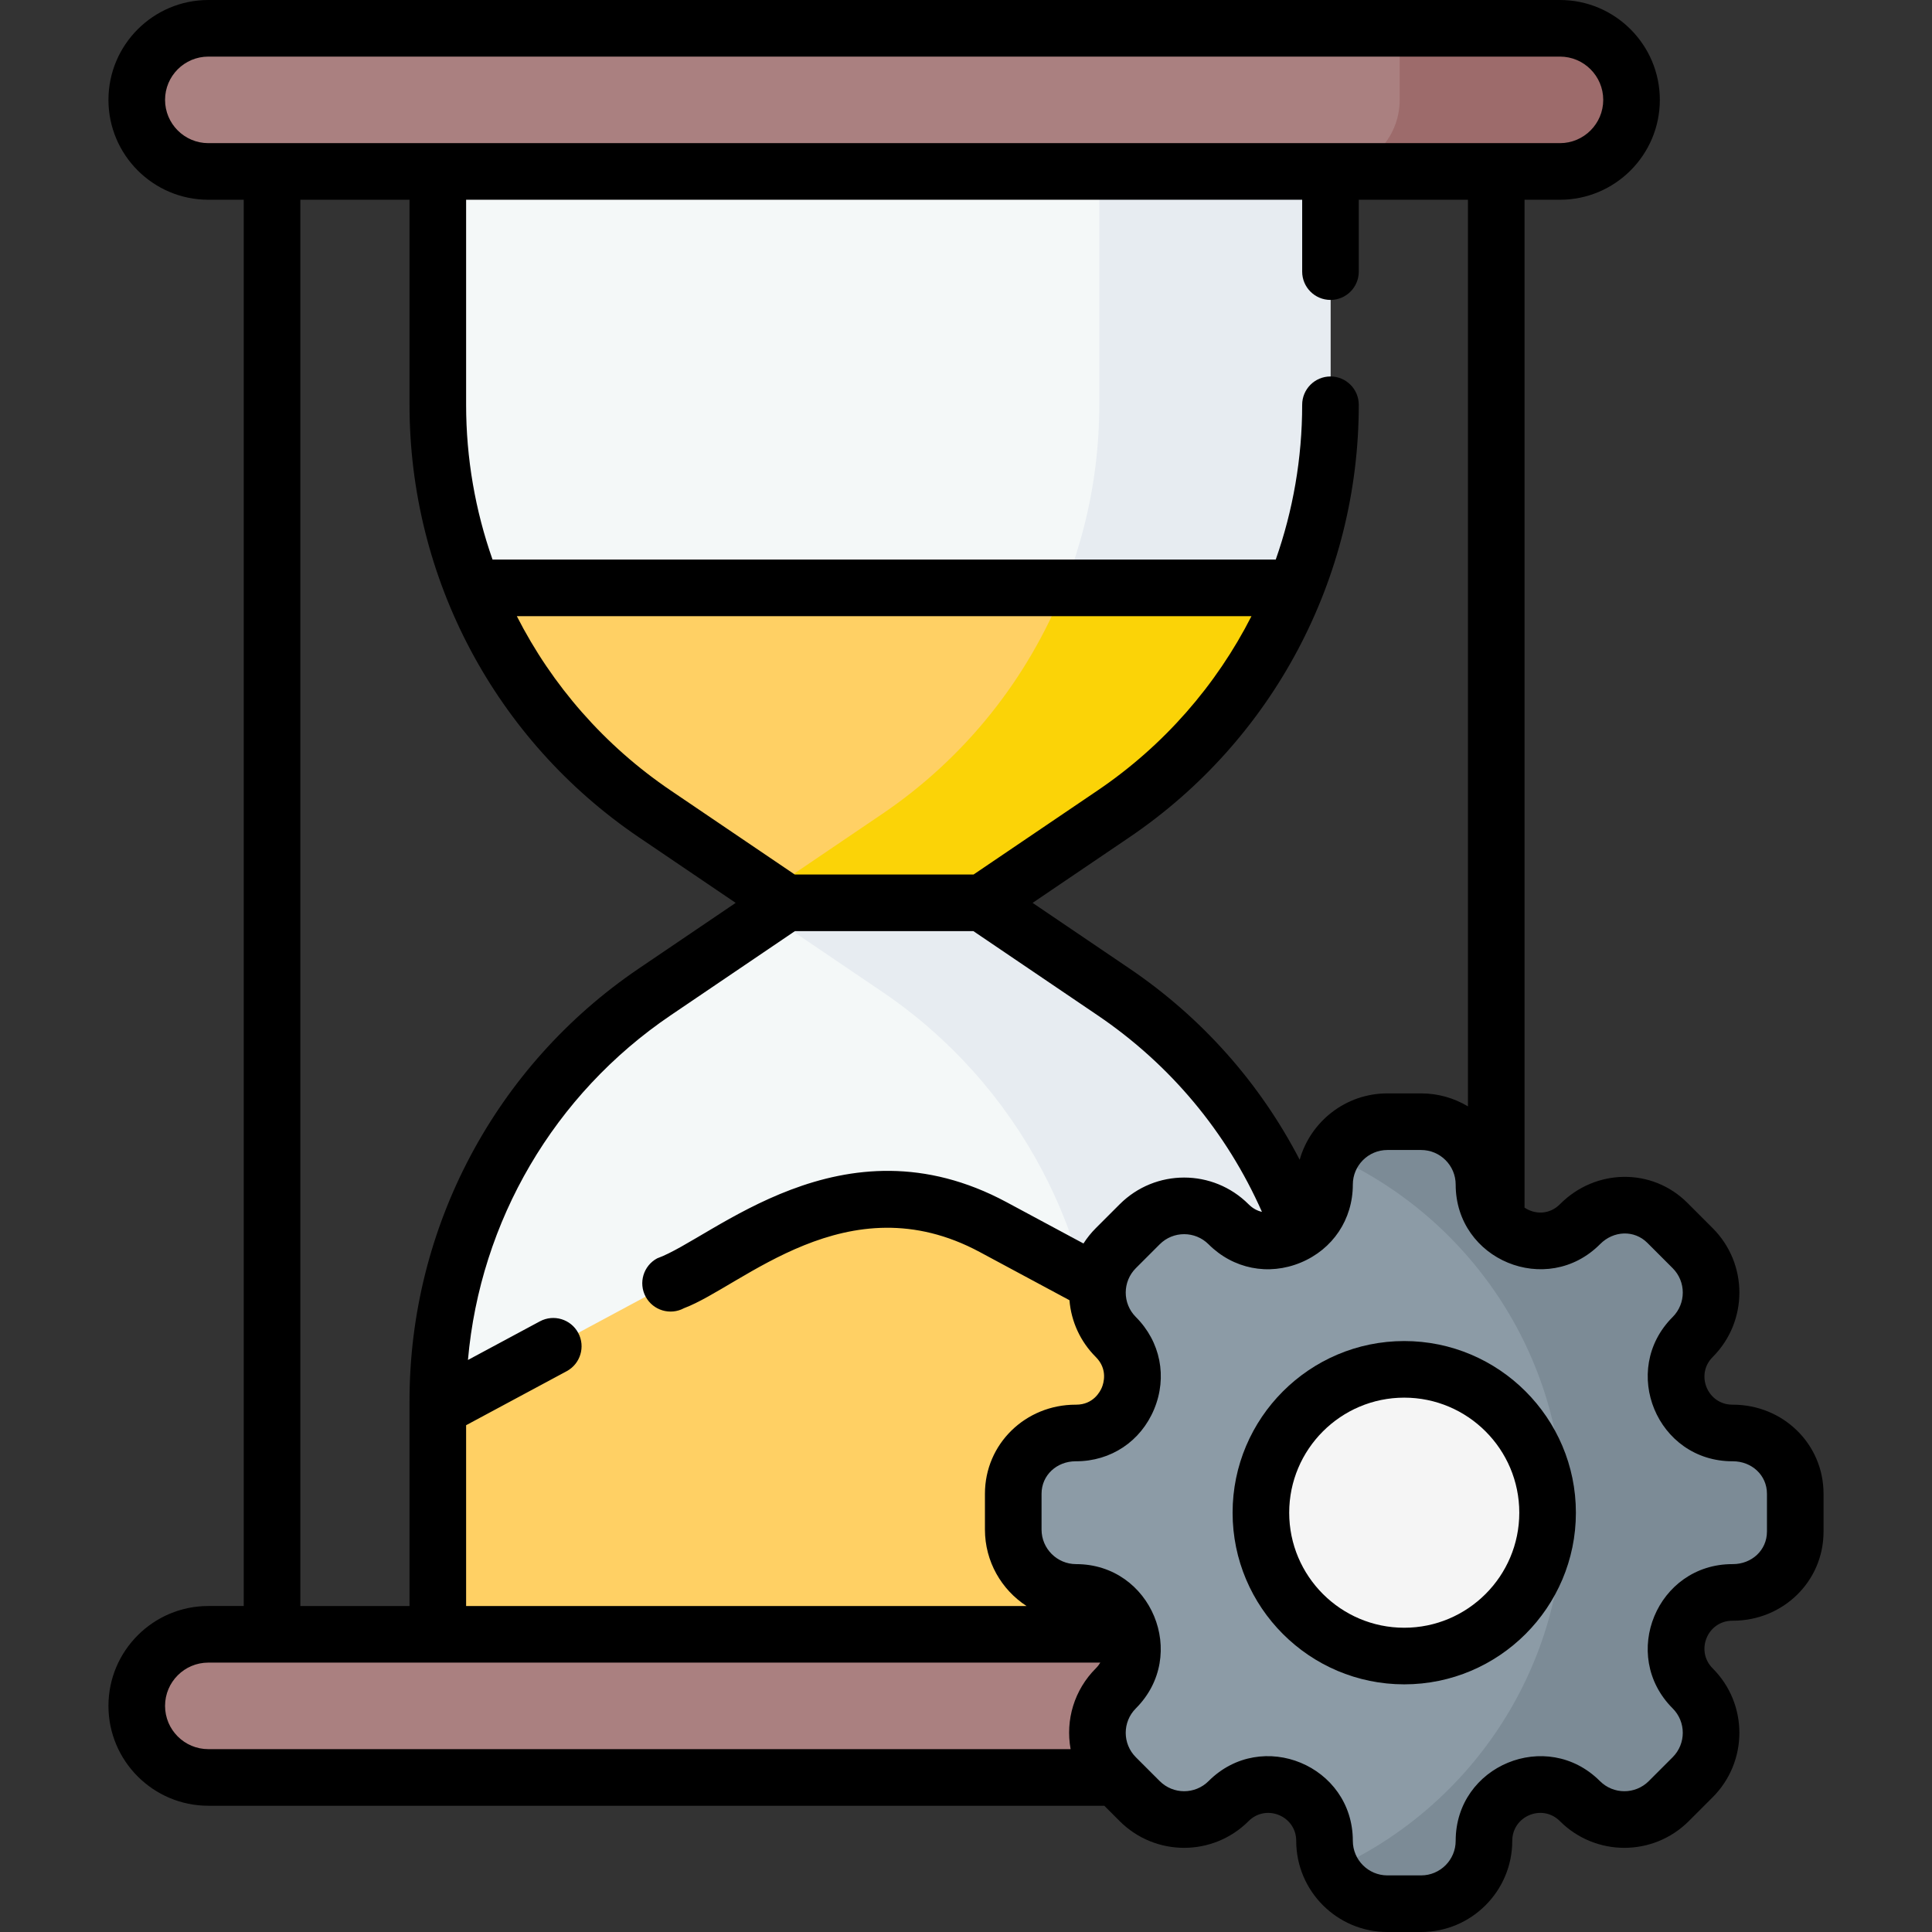 <svg id="Capa_1" enable-background="new 0 0 512 512" height="512" viewBox="0 0 512 512" width="512" xmlns="http://www.w3.org/2000/svg"><rect x="0" y="0" width="512" height="512" fill="#333333" stroke="none"/><g><g><g><g><g><g><g><path d="m352.59 15.096h-236.565v92.172c0 43.44 21.54 84.054 57.503 108.421l34.805 23.582-34.805 23.582c-35.963 24.367-57.503 64.98-57.503 108.421v92.172h236.565v-92.172c0-43.44-21.54-84.054-57.503-108.421l-34.805-23.582 34.805-23.582c35.963-24.367 57.503-64.98 57.503-108.421z" fill="#f4f8f8"/></g><path d="m352.59 107.268v-92.172h-61.266v92.172c0 43.44-21.54 84.054-57.503 108.421l-30.146 20.425 4.659 3.157-4.659 3.157 30.146 20.425c35.963 24.367 57.503 64.98 57.503 108.421v92.172h61.266v-92.172c0-43.44-21.54-84.054-57.503-108.421l-34.805-23.582 34.805-23.582c35.962-24.367 57.503-64.98 57.503-108.421z" fill="#e7ecf1"/><g><g><g><g><path d="m413.406 45.435h-358.198c-10.475 0-18.967-8.492-18.967-18.967 0-10.475 8.492-18.967 18.967-18.967h358.198c10.475 0 18.967 8.492 18.967 18.967.001 10.475-8.491 18.967-18.967 18.967z" fill="#aa8080"/></g></g></g></g><path d="m413.406 7.5h-42.477v18.967c0 10.475-8.492 18.967-18.967 18.967h61.445c10.475 0 18.967-8.492 18.967-18.967 0-10.475-8.492-18.967-18.968-18.967z" fill="#9d6b6b"/></g><path d="m205.416 325.195-89.392 48.015v90.236h236.566v-90.236l-89.392-48.015c-18.042-9.691-39.74-9.691-57.782 0z" fill="#ffd064"/><g><g><g><path d="m413.406 471.043h-358.198c-10.475 0-18.967-8.492-18.967-18.967 0-10.475 8.492-18.967 18.967-18.967h358.198c10.475 0 18.967 8.492 18.967 18.967.001 10.475-8.491 18.967-18.967 18.967z" fill="#aa8080"/></g></g></g></g><path d="m125.36 155.791c9.576 23.997 26.166 44.991 48.168 59.898l34.775 23.562h52.008l34.775-23.562c22.002-14.907 38.592-35.902 48.168-59.898z" fill="#ffd064"/><path d="m281.988 155.791c-9.576 23.997-26.166 44.991-48.168 59.898l-30.146 20.425 4.629 3.136h52.008l34.775-23.562c22.002-14.907 38.592-35.902 48.168-59.898h-61.266z" fill="#fbd307"/></g><g><g><path d="m459.162 379.753c-13.309.048-19.988-16.03-10.591-25.427 6.505-6.505 6.505-17.051 0-23.555l-6.704-6.704c-6.457-6.458-16.698-6.142-23.133.339-9.377 9.445-25.469 2.799-25.469-10.49 0-9.199-7.457-16.656-16.656-16.656h-8.942c-9.199 0-16.656 7.457-16.656 16.656 0 13.27-16.044 19.915-25.427 10.532-6.505-6.505-17.051-6.505-23.555 0l-6.323 6.323c-6.505 6.505-6.505 17.051 0 23.555 9.397 9.397 2.718 25.474-10.591 25.427-9.132-.033-16.597 6.985-16.597 16.118v9.48c0 9.199 7.457 16.656 16.656 16.656 13.27 0 19.915 16.044 10.532 25.427-6.505 6.505-6.505 17.051 0 23.555l6.323 6.323c6.505 6.505 17.051 6.505 23.555 0 9.383-9.383 25.427-2.738 25.427 10.532 0 9.199 7.457 16.656 16.656 16.656h8.942c9.199 0 16.656-7.457 16.656-16.656 0-13.27 16.044-19.915 25.427-10.532 6.505 6.505 17.051 6.505 23.555 0l6.323-6.323c6.505-6.505 6.505-17.051 0-23.555-9.397-9.397-2.718-25.475 10.591-25.427 9.132.033 16.597-6.985 16.597-16.118v-10.019c.001-9.132-7.464-16.15-16.596-16.117z" fill="#8c9ba6"/></g><path d="m459.162 379.753c-13.309.048-19.988-16.03-10.591-25.427 6.505-6.505 6.505-17.051 0-23.555l-6.704-6.704c-6.458-6.458-16.698-6.142-23.133.339-9.377 9.445-25.469 2.799-25.469-10.49 0-9.199-7.457-16.656-16.656-16.656h-8.942c-6.422 0-11.985 3.64-14.765 8.963 36.189 16.162 61.411 52.462 61.411 94.657s-25.223 78.495-61.411 94.657c2.78 5.324 8.343 8.964 14.765 8.964h8.942c9.199 0 16.656-7.457 16.656-16.656 0-13.27 16.044-19.915 25.427-10.532 6.505 6.505 17.051 6.505 23.555 0l6.323-6.323c6.505-6.505 6.505-17.051 0-23.555-9.397-9.397-2.718-25.475 10.591-25.427 9.132.033 16.597-6.985 16.597-16.118v-10.02c.001-9.132-7.464-16.15-16.596-16.117z" fill="#7c8b96"/><circle cx="372.139" cy="400.88" fill="#f5f5f5" r="37.989"/></g></g></g><g><g><g><path d="m459.228 372.252c-.031 0-.062 0-.092 0-.011 0-.021 0-.033 0-6.587 0-9.887-7.966-5.229-12.623 9.44-9.44 9.442-24.721 0-34.162l-6.704-6.705c-9.34-9.339-24.336-9.131-33.758.359-2.757 2.777-6.575 2.787-9.392.918v-267.104h9.386c14.594 0 26.467-11.874 26.467-26.468s-11.873-26.467-26.467-26.467h-358.198c-14.594 0-26.467 11.873-26.467 26.467s11.873 26.468 26.467 26.468h9.386v372.672h-9.386c-14.594 0-26.467 11.874-26.467 26.468s11.873 26.467 26.467 26.467h237.445l4.073 4.072c9.441 9.441 24.721 9.441 34.162 0 4.658-4.656 12.624-1.36 12.624 5.229 0 13.32 10.836 24.156 24.156 24.156h8.942c13.32 0 24.156-10.836 24.156-24.156 0-6.586 7.964-9.888 12.623-5.229 9.441 9.441 24.721 9.442 34.162 0l6.323-6.323c9.44-9.44 9.442-24.721 0-34.162-4.658-4.658-1.359-12.624 5.229-12.624h.125c13.26 0 24.032-10.369 24.032-23.618v-10.017c-.001-13.233-10.754-23.618-24.032-23.618zm-70.208-79.052c-3.63-2.183-7.875-3.441-12.41-3.441h-8.942c-11.041 0-20.369 7.449-23.24 17.583-10.553-20.348-25.914-37.675-45.135-50.698l-25.642-17.373 25.642-17.374c38.069-25.793 60.796-68.646 60.796-114.63 0-4.142-3.358-7.5-7.5-7.5s-7.5 3.358-7.5 7.5c0 14.18-2.427 28.025-7.002 41.023h-207.56c-4.575-12.998-7.002-26.843-7.002-41.023v-54.332h221.565v19.048c0 4.142 3.358 7.5 7.5 7.5s7.5-3.358 7.5-7.5v-19.048h28.93zm-92.293 25.945-6.323 6.322c-1.25 1.25-2.341 2.617-3.273 4.07l-20.383-10.949c-43.617-23.427-77.943 9.657-92.587 14.883-3.649 1.96-5.019 6.507-3.059 10.156s6.509 5.018 10.156 3.059c15.424-5.774 43.325-33.718 78.392-14.883l23.768 12.767c.468 5.69 2.904 10.978 6.987 15.06 3.248 3.248 2.044 7 1.597 8.072-.445 1.07-2.25 4.552-6.826 4.552-.041 0-.083 0-.125 0-13.259 0-24.032 10.369-24.032 23.618v9.48c0 8.478 4.394 15.945 11.021 20.257h-148.515v-47.912l26.646-14.312c3.649-1.96 5.019-6.507 3.059-10.156-1.961-3.65-6.509-5.018-10.156-3.059l-19.064 10.24c3.237-36.813 22.801-70.392 53.726-91.345l32.93-22.312h47.284l32.93 22.312c19.267 13.054 34.187 30.957 43.548 52.092-1.147-.26-2.375-.846-3.539-2.01-9.44-9.442-24.721-9.444-34.162-.002zm-38.717-87.394h-47.405l-32.869-22.271c-17.559-11.897-31.445-27.87-40.772-46.189h194.688c-9.327 18.318-23.213 34.292-40.772 46.189zm-214.269-205.284c0-6.323 5.144-11.467 11.467-11.467h358.198c6.323 0 11.467 5.144 11.467 11.467s-5.144 11.468-11.467 11.468h-358.198c-6.323 0-11.467-5.144-11.467-11.468zm35.853 26.468h28.931v54.333c0 45.984 22.728 88.837 60.796 114.63l25.641 17.374-25.641 17.373c-38.069 25.793-60.796 68.646-60.796 114.63v54.333h-28.931zm-35.853 399.14c0-6.323 5.144-11.468 11.467-11.468h236.387c-.308.512-.691 1.023-1.191 1.522-5.698 5.698-8.085 13.635-6.684 21.413h-228.512c-6.323 0-11.467-5.144-11.467-11.467zm424.518-46.186c0 4.966-4.066 8.618-9.033 8.618-.042 0-.083 0-.124 0-19.948 0-29.958 24.107-15.834 38.23 3.578 3.577 3.579 9.37 0 12.948l-6.323 6.323c-3.578 3.579-9.369 3.579-12.948 0-14.104-14.104-38.23-4.136-38.23 15.835 0 5.049-4.107 9.156-9.156 9.156h-8.942c-5.049 0-9.156-4.107-9.156-9.156 0-19.951-24.11-29.956-38.23-15.835-3.578 3.578-9.37 3.579-12.949 0l-6.323-6.322c-3.579-3.579-3.579-9.37 0-12.949 14.104-14.105 4.109-38.23-15.835-38.23-5.049 0-9.156-4.107-9.156-9.156v-9.48c0-4.967 4.067-8.618 9.034-8.618.04-.001.082 0 .124 0 9.213 0 17.13-5.276 20.673-13.787 3.555-8.538 1.7-17.904-4.839-24.444-3.602-3.601-3.55-9.398 0-12.948l6.323-6.323c3.577-3.578 9.369-3.579 12.948 0 6.526 6.527 15.877 8.388 24.406 4.854 8.527-3.532 13.824-11.46 13.824-20.69 0-5.049 4.107-9.156 9.156-9.156h8.942c5.049 0 9.156 4.107 9.156 9.156 0 19.984 24.183 29.983 38.291 15.774 3.547-3.572 9.025-3.802 12.507-.32l6.704 6.705c3.578 3.577 3.579 9.369 0 12.948-14.116 14.114-4.132 38.287 15.921 38.23h.037c4.968 0 9.034 3.651 9.034 8.618v10.019z"/><path d="m372.139 355.391c-25.083 0-45.489 20.406-45.489 45.489s20.406 45.489 45.489 45.489 45.489-20.406 45.489-45.489-20.406-45.489-45.489-45.489zm0 75.978c-16.812 0-30.489-13.677-30.489-30.489s13.677-30.489 30.489-30.489 30.489 13.677 30.489 30.489c0 16.811-13.677 30.489-30.489 30.489z"/></g></g></g></g></svg>